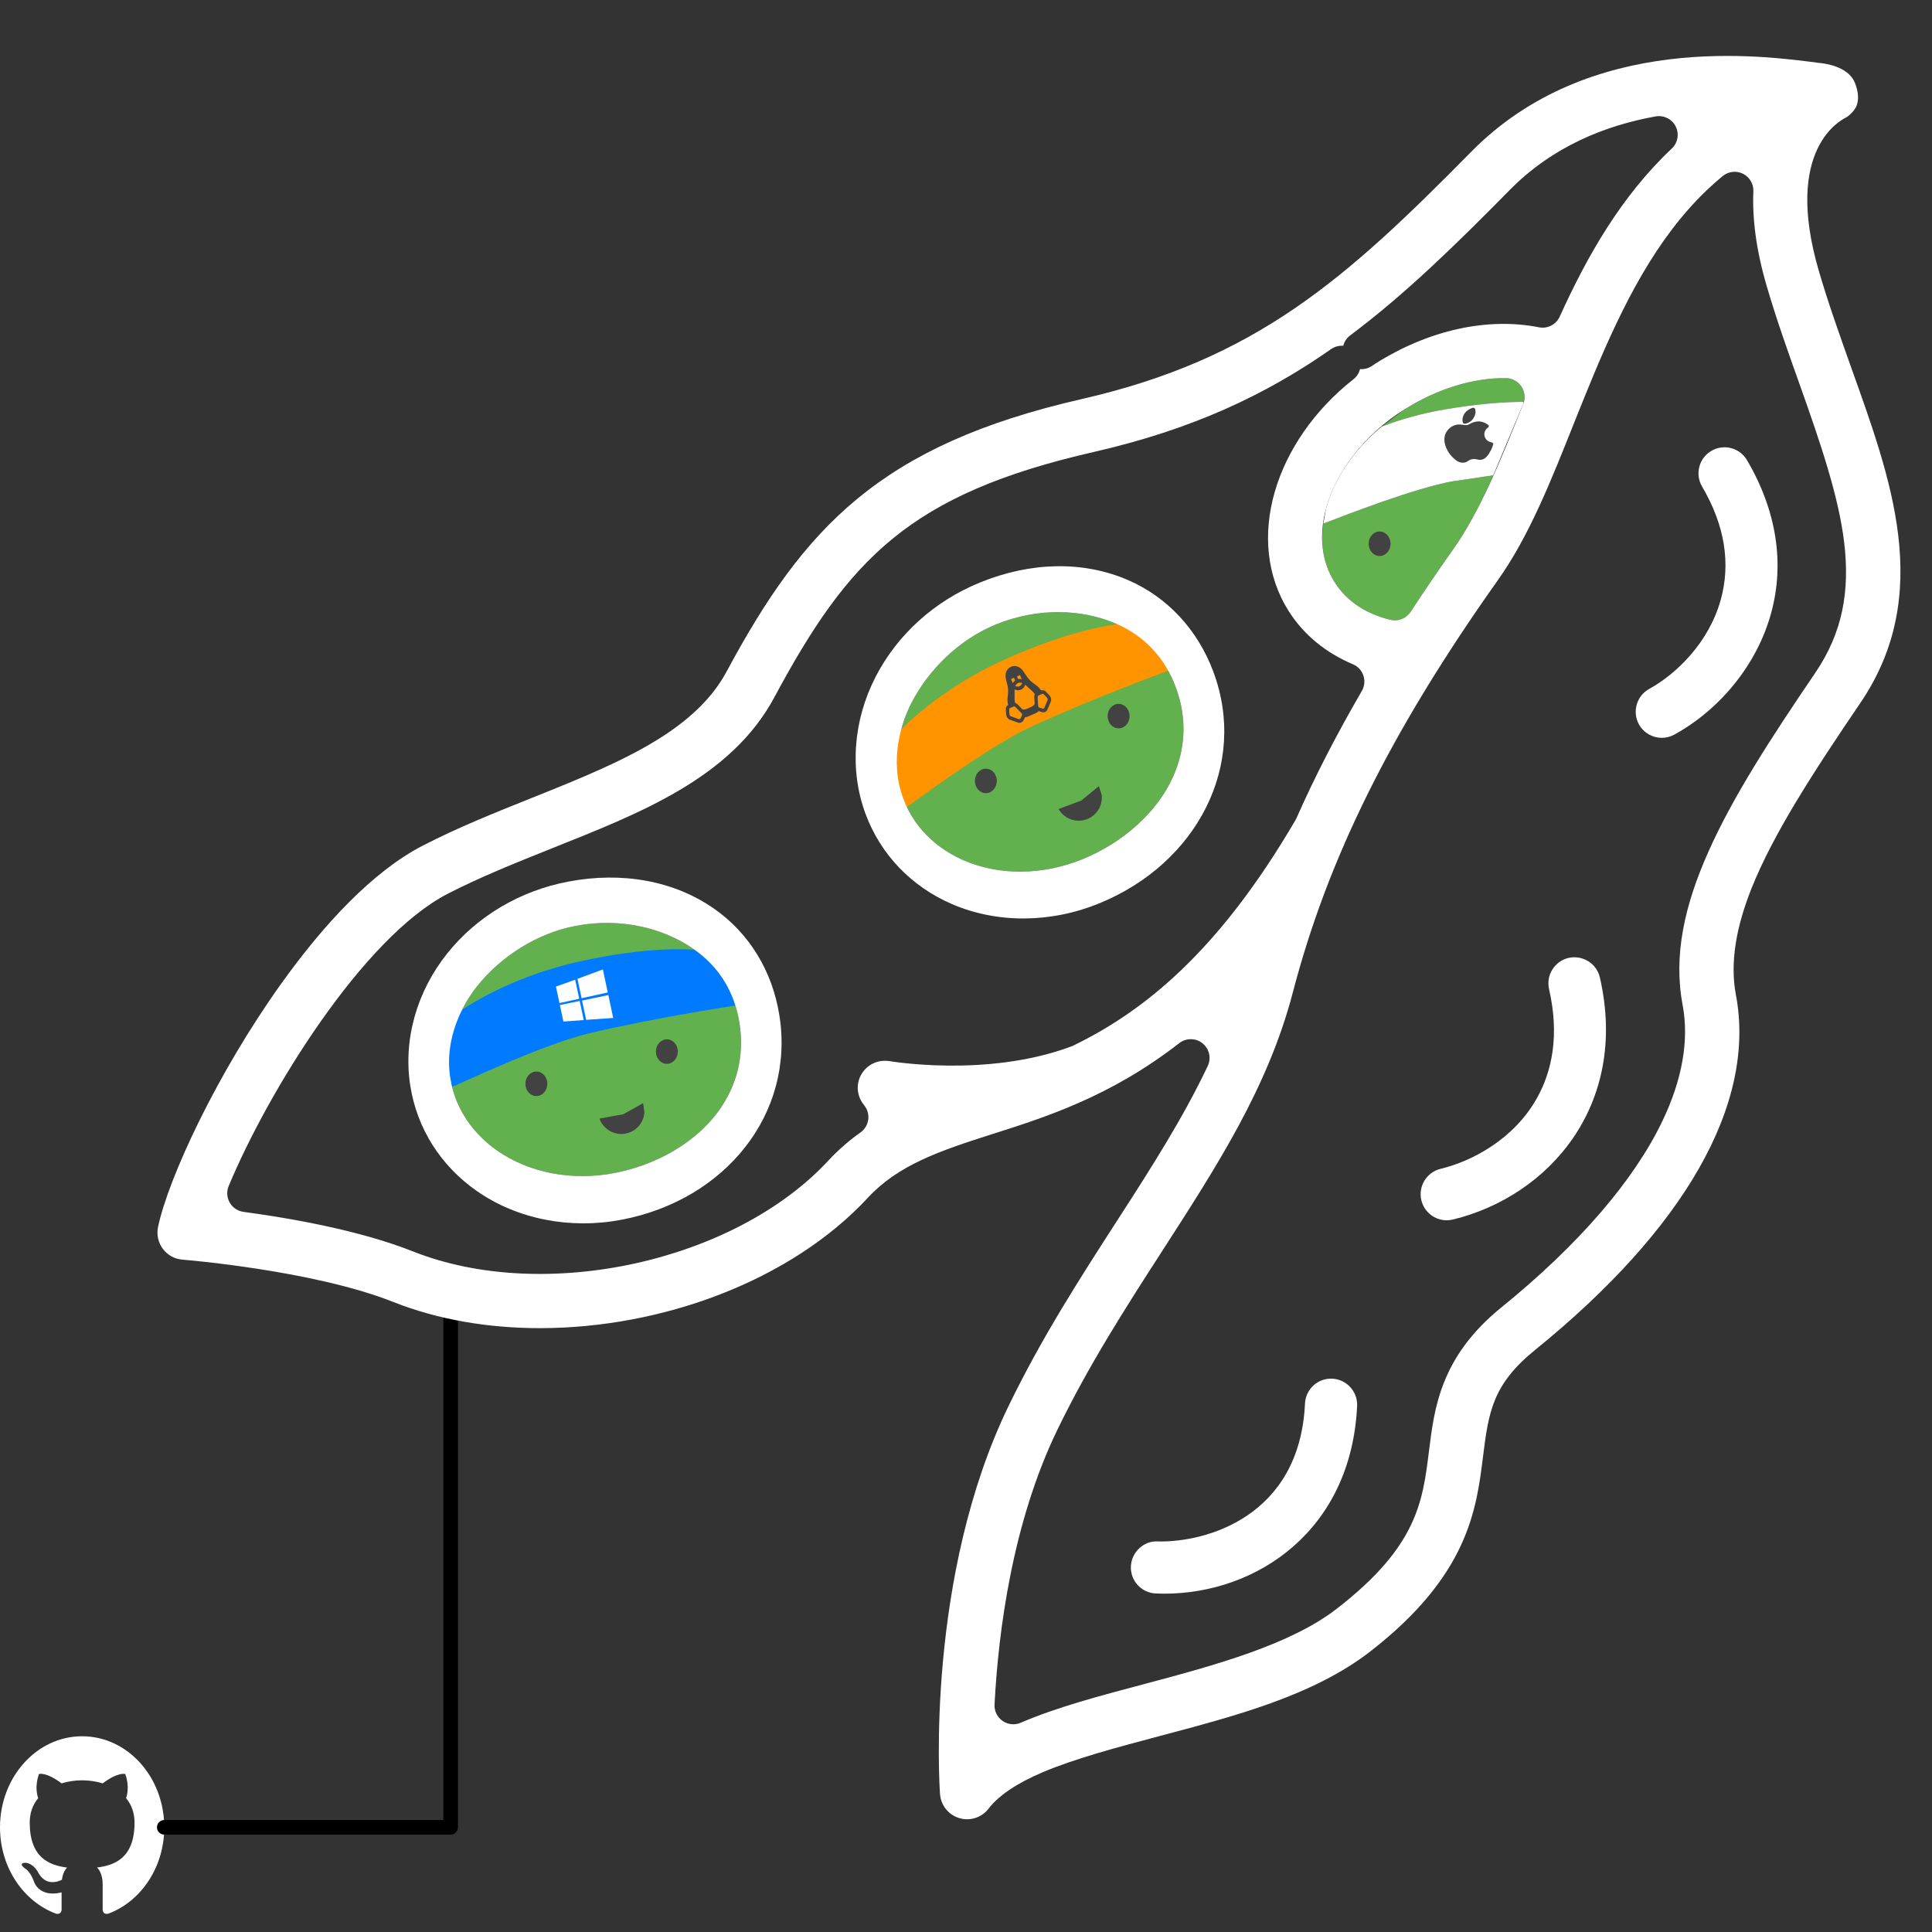 <?xml version="1.0" encoding="UTF-8" standalone="no"?>
<!DOCTYPE svg PUBLIC "-//W3C//DTD SVG 1.1//EN" "http://www.w3.org/Graphics/SVG/1.1/DTD/svg11.dtd">
<svg width="100%" height="100%" viewBox="0 0 1000 1000" version="1.1" xmlns="http://www.w3.org/2000/svg" xmlns:xlink="http://www.w3.org/1999/xlink" xml:space="preserve" xmlns:serif="http://www.serif.com/" style="fill-rule:evenodd;clip-rule:evenodd;stroke-linecap:round;stroke-linejoin:round;stroke-miterlimit:1.5;">
    <rect x="0" y="0" width="1000" height="1000" fill="#333333" stroke="none"/>
    <a xlink:href="agence-neko.com">
        <path d="M42.509,898.683c-23.472,0 -42.509,21.104 -42.509,47.134c0,20.825 12.179,38.492 29.073,44.725c2.122,0.436 2.809,-1.025 2.809,-2.266l-0,-8.775c-11.825,2.852 -14.287,-5.561 -14.287,-5.561c-1.934,-5.448 -4.722,-6.898 -4.722,-6.898c-3.857,-2.926 0.294,-2.863 0.294,-2.863c4.269,0.33 6.515,4.859 6.515,4.859c3.79,7.203 9.943,5.122 12.37,3.916c0.379,-3.044 1.481,-5.126 2.699,-6.3c-9.44,-1.198 -19.366,-5.24 -19.366,-23.296c-0,-5.149 1.661,-9.352 4.378,-12.651c-0.439,-1.191 -1.895,-5.986 0.415,-12.475c-0,-0 3.571,-1.265 11.693,4.831c3.39,-1.045 7.025,-1.567 10.638,-1.587c3.614,0.02 7.252,0.542 10.649,1.587c8.116,-6.096 11.679,-4.831 11.679,-4.831c2.314,6.493 0.858,11.288 0.418,12.475c2.728,3.299 4.375,7.506 4.375,12.651c0,18.103 -9.943,22.09 -19.409,23.256c1.523,1.461 2.916,4.329 2.916,8.728l-0,12.934c-0,1.253 0.68,2.726 2.837,2.262c16.88,-6.241 29.045,-23.904 29.045,-44.721c-0,-26.03 -19.034,-47.134 -42.51,-47.134Z" style="fill:#fff;fill-rule:nonzero;" />
        <path d="M233.26,676.296l-0,269.521l-148.241,-0" style="fill:none;stroke:#000;stroke-width:7.55px;" />
        <g>
            <path d="M772.9,246.037c-6.336,14.45 -13.087,27.511 -20.671,38.194l0.001,-0.001c-7.844,11.053 -15.138,21.862 -22.136,32.487c-2.252,3.419 -6.406,5.059 -10.386,4.102c-10.37,-2.495 -21.747,-8.072 -28.972,-19.545c-5.507,-8.736 -7.432,-19.222 -5.778,-30.253c12.697,-4.89 47.137,-18.262 66.763,-21.872l21.179,-3.112Z" style="fill:#62b14e;" />
            <path d="M715.144,220.831l11.643,-8.843c17.61,-11.1 36.375,-16.532 52.764,-16.27c3.194,0.051 6.159,1.67 7.93,4.328c1.579,2.371 2.029,5.3 1.08,7.957c-10.156,0.009 -23.877,1 -40.855,3.924c-12.468,2.147 -23.512,5.359 -32.562,8.904Z" style="fill:#62b14e;" />
            <path d="M788.419,209.032l-15.519,37.005l-21.179,3.112c-19.626,3.61 -54.066,16.982 -66.763,21.872l1.384,-7.713c4,-14.826 13.992,-30.276 28.802,-42.477c9.05,-3.545 20.094,-6.757 32.562,-8.904c16.978,-2.924 30.699,-3.915 40.855,-3.924l-0.142,1.029Z" style="fill:#fff;" />
            <path d="M960.226,43.19c1.812,4.784 1.854,8.511 0.794,11.342c-1.406,3.754 -5.353,6.199 -5.353,6.199l0.025,-0.006l-0.167,0.08c-2.305,1.182 -32.667,16.008 -14.095,79.45c4.818,16.491 10.722,33.015 16.402,49.018c0.002,0.005 0.004,0.01 0.006,0.015c20.729,58.108 43.475,118.121 4.991,174.692c-0,0.001 -0,0.001 -0,0.001c-24.408,35.883 -45.08,67.841 -56.228,95.803c-8.076,20.26 -11.218,38.656 -8.104,55.106c10.74,56.732 -27.009,121.505 -103.826,183.745c-22.029,17.849 -24.175,31.901 -27.086,55.513c-3.407,27.323 -7.704,61.343 -58.357,100.663c-29.764,23.045 -70.492,33.532 -109.748,43.96c-21.424,5.685 -43.276,11.525 -59.887,18.581c-12.694,5.392 -22.499,11.745 -27.908,18.807c-0.003,0.004 -0.007,0.008 -0.01,0.013c-2.678,3.508 -6.826,5.478 -11.111,5.478c-1.366,-0 -2.73,-0.215 -4.066,-0.609c-5.584,-1.694 -9.539,-6.645 -9.946,-12.464c-0.001,-0.009 -0.001,-0.018 -0.002,-0.027c-0.331,-4.552 -7.37,-112.487 35.536,-200.926c17.283,-35.614 36.993,-66.123 56.015,-95.637c17.52,-27.103 34.256,-53.284 47.026,-80.231c1.927,-4.066 0.81,-8.922 -2.699,-11.738c-3.509,-2.816 -8.492,-2.854 -12.044,-0.092c-35.696,27.758 -69.306,38.35 -97.104,47.184c-0.002,0.001 -0.004,0.001 -0.006,0.002c-27.144,8.647 -48.364,15.922 -63.981,32.753c-0.001,0.001 -0.002,0.002 -0.003,0.003c-39.896,43.03 -106.473,67.579 -169.865,67.579c-26.587,0 -52.651,-4.334 -75.951,-13.586c-0.002,-0.001 -0.005,-0.002 -0.008,-0.003c-41.418,-16.401 -108.128,-21.782 -108.792,-21.845c-0.069,-0.007 -0.138,-0.013 -0.207,-0.018c-4.026,-0.296 -7.725,-2.325 -10.141,-5.558c-0.004,-0.005 -0.007,-0.009 -0.011,-0.014c-2.426,-3.235 -3.34,-7.37 -2.517,-11.341c5.374,-25.399 30.428,-79.356 63.745,-125.914c21.87,-30.563 47.258,-58.033 73.3,-71.488c18.126,-9.34 37.36,-17.039 55.982,-24.508c25.621,-10.226 50.336,-20.203 69.454,-32.858c13.862,-9.176 24.878,-19.803 31.76,-32.631c40.244,-74.907 79.719,-117.34 183.877,-141.133c0,-0 0.001,-0 0.002,-0.001c90.294,-20.649 136.494,-61.933 201.522,-127.929c0.001,-0.001 0.002,-0.002 0.002,-0.002c61.471,-62.423 151.105,-49.858 180.495,-45.999c0.42,0.055 0.842,0.083 1.265,0.083l-0.578,-0.017c0,-0 4.049,0.387 7.906,1.876c3.594,1.387 7.851,3.768 9.696,8.629Zm-20.611,305.015c0,-0.001 0.001,-0.002 0.001,-0.002c14.15,-20.818 17.932,-42.393 14.914,-67.508c-2.791,-23.228 -11.631,-49.725 -23.116,-81.946c-0.001,-0.002 -0.001,-0.004 -0.002,-0.005c-5.816,-16.289 -11.83,-33.156 -16.944,-50.583c-5.611,-19.14 -7.521,-35.385 -6.932,-49.117c0.164,-3.831 -1.94,-7.4 -5.372,-9.111c-3.432,-1.71 -7.549,-1.242 -10.509,1.195c-2.868,2.361 -5.633,4.823 -8.302,7.376c-26.378,25.237 -43.414,59.473 -58.294,95.009c-3.497,8.354 -6.876,16.78 -10.229,25.177c0,0.001 -0,0.002 -0.001,0.003c-12.044,30.191 -23.322,58.775 -39.655,81.762c-0.002,0.002 -0.004,0.005 -0.006,0.008c-55.213,77.882 -87.843,143.667 -105.997,213.186c-0,0.001 -0,0.001 -0,0.001c-12.848,49.214 -39.451,90.15 -67.441,133.575c-0,0.001 -0.001,0.001 -0.001,0.001c-18.667,28.972 -37.99,58.92 -54.371,92.681c-0.001,-0 -0.001,0 -0.001,0.001c-23.301,48.038 -30.602,104.241 -32.586,142.349c-0.175,3.352 1.394,6.556 4.148,8.475c2.753,1.919 6.303,2.281 9.387,0.957c18.957,-8.14 41.125,-13.968 63.975,-20.035c37.31,-9.901 75.765,-20.475 99.712,-39.05c41.604,-32.238 44.405,-55.285 47.684,-81.913c2.692,-21.474 5.778,-48.299 37.312,-73.891c40.486,-32.802 68.814,-66.046 83.395,-96.406c10.427,-21.712 13.949,-42.16 10.528,-60.268c-0,-0 -0.001,-0 -0.001,-0.001c-4.849,-25.653 1.03,-51.567 13.233,-79.024c12.879,-28.973 32.759,-59.5 55.471,-92.896Zm-244.355,-169.227c-2.163,-0.166 -4.392,0.389 -6.303,1.726c-33.998,23.792 -71.996,41.616 -122.817,53.232c-95.303,21.769 -126.816,55.246 -165.363,127.018c-0,0.002 -0.001,0.003 -0.002,0.005c-22.517,41.983 -70.021,60.093 -115.487,78.293c-18.155,7.266 -36.93,14.787 -53.539,23.347c-0.003,0.002 -0.005,0.003 -0.008,0.004c-44.049,22.754 -93.139,102.643 -113.38,151.292c-1.159,2.786 -0.958,5.952 0.544,8.569c1.503,2.617 4.136,4.387 7.127,4.791c24.641,3.324 60.23,9.573 87.805,20.507c0,-0 0.001,0 0.001,0c67.934,26.927 166.28,5.357 214.857,-46.994c5.307,-5.703 10.887,-10.512 16.685,-14.613c2.202,-1.558 3.658,-3.961 4.018,-6.635c0.36,-2.674 -0.408,-5.377 -2.121,-7.462c-2.542,-3.096 -3.88,-7.186 -3.107,-11.432c-0,-0.001 0,-0.001 0,-0.002c1.385,-7.625 8.633,-12.72 16.294,-11.346l-0.876,-0.2c0.516,0.143 51.204,8.958 95.054,-7.501c0.283,-0.106 0.561,-0.226 0.834,-0.358c36.113,-17.557 74.906,-48.036 115.084,-116.784c0.185,-0.317 0.353,-0.644 0.501,-0.98c9.541,-21.624 20.847,-43.458 33.822,-65.821c1.4,-2.414 1.695,-5.314 0.808,-7.961c-0.886,-2.647 -2.869,-4.784 -5.441,-5.868c-13.886,-5.847 -25.457,-15.17 -33.269,-27.572c-0,-0.001 -0.001,-0.002 -0.002,-0.003c-23.091,-36.624 -7.182,-87.877 33.556,-119.931c1.752,-1.379 2.904,-3.243 3.409,-5.255c2.068,0.16 4.201,-0.34 6.065,-1.563l1.811,-1.235c27.735,-17.525 58.163,-24.097 84.75,-18.841c4.426,0.875 8.872,-1.412 10.734,-5.522c14.092,-31.11 31.756,-62.296 58.007,-87c3.132,-2.948 3.953,-7.604 2.018,-11.446c-1.935,-3.841 -6.165,-5.953 -10.398,-5.19c-26.182,4.715 -53.382,15.63 -75.478,38.068l0.003,-0.003c-28.732,29.148 -54.563,54.303 -82.596,75.267c-1.854,1.386 -3.074,3.311 -3.6,5.399Zm56.969,105.253c13.726,-19.336 24.726,-46.46 36.19,-75.199c1.183,-2.968 0.832,-6.327 -0.938,-8.986c-1.771,-2.658 -4.736,-4.277 -7.93,-4.328c-16.389,-0.262 -35.154,5.17 -52.764,16.27c-0,0 -0,0.001 -0,0.001c-21.096,13.299 -35.448,32.795 -40.445,51.319c-3.733,13.834 -2.378,27.223 4.394,37.966c7.225,11.473 18.602,17.05 28.972,19.545c3.98,0.957 8.134,-0.683 10.386,-4.102c6.998,-10.625 14.292,-21.434 22.136,-32.487l-0.001,0.001Z" style="fill:#fff;fill-rule:nonzero;" />
            <path d="M811.907,495.808c7.287,-1.592 14.519,2.87 16.192,10.138c15.15,66.416 -26.748,113.292 -76.068,125.28c-1.084,0.247 -2.172,0.384 -3.244,0.384c-6.086,0 -11.595,-4.152 -13.089,-10.331c-1.743,-7.236 2.708,-14.536 9.944,-16.292c16.308,-3.928 38.016,-15.361 49.902,-36.643c7.895,-14.137 11.671,-32.659 6.248,-56.389c-1.653,-7.247 2.878,-14.475 10.114,-16.147l0.001,0Z" style="fill:#fff;fill-rule:nonzero;" />
            <path d="M885.793,233.371c6.419,-3.763 14.667,-1.637 18.444,4.798c0.001,0.002 0.003,0.004 0.004,0.007c15.2,25.85 19.638,53.232 12.463,79.25c-0.002,0.007 -0.004,0.014 -0.005,0.02c-7.119,26.019 -25.894,49.46 -50.061,62.785c-2.071,1.136 -4.285,1.677 -6.495,1.677c-4.756,-0 -9.364,-2.528 -11.839,-6.974c-3.567,-6.553 -1.2,-14.75 5.313,-18.351c13.923,-7.662 30.92,-23.867 37.074,-46.285c5.163,-18.695 2.093,-38.404 -9.701,-58.464c-0,-0.001 -0,-0.001 -0.001,-0.002c-3.772,-6.414 -1.62,-14.68 4.804,-18.461l-0,0Z" style="fill:#fff;fill-rule:nonzero;" />
            <path d="M689.56,713.59c7.442,0.373 13.215,6.67 12.879,14.109c-3.016,64.395 -51.772,97.186 -99.869,97.186l-4.304,-0.105c-7.443,-0.291 -13.228,-6.566 -12.925,-14.015c0.302,-7.379 6.702,-13.34 13.832,-12.929c0.125,0.007 0.25,0.012 0.375,0.015c24.306,0.512 73.191,-12.555 75.919,-71.424c0.355,-7.421 6.612,-13.158 14.093,-12.837Z" style="fill:#fff;fill-rule:nonzero;" />
            <path d="M560.397,444.683c20.545,-8.379 38.456,-23.965 46.791,-42.645c6.282,-14.079 7.481,-29.897 1.413,-46.261c-0.002,-0.005 -0.003,-0.01 -0.005,-0.015c-5.689,-15.287 -16.011,-26.464 -30.905,-32.917c-17.593,-7.622 -40.402,-8.523 -62.17,0.36c-19.188,7.827 -34.951,23.527 -43.746,40.608c-0.004,0.008 -0.009,0.016 -0.013,0.025c-5.011,9.789 -11.747,29.268 -4.223,49.5c6.56,17.666 20.514,27.31 31.285,31.976c18.3,7.929 40.764,7.876 61.573,-0.631l0,0Z" style="fill:#62b14e;" />
            <path d="M317.825,607.199c21.802,-4.119 42.459,-15.825 54.347,-32.47c8.961,-12.546 13.286,-27.809 10.599,-45.053c-0,-0.005 -0.001,-0.01 -0.002,-0.016c-2.529,-16.114 -10.418,-29.123 -23.729,-38.413c-15.723,-10.974 -37.895,-16.4 -60.996,-12.03c-20.362,3.848 -38.936,16.094 -50.958,31.08c-0.006,0.008 -0.012,0.015 -0.017,0.022c-6.861,8.595 -17.342,26.342 -13.998,47.667c2.909,18.619 14.663,30.849 24.289,37.567c16.354,11.415 38.378,15.838 60.465,11.646l-0,0Z" style="fill:#62b14e;" />
            <path d="M466.045,377.955c0,0 19.631,-21.027 53.359,-36.302c36.812,-16.67 58.966,-18.532 58.966,-18.532c12.623,5.506 21.212,13.668 26.561,23.963c-0,0 -40.584,14.798 -72.265,29.58c-22.344,10.425 -62.823,40.974 -63.342,40.982c-4.573,0.073 -8.955,-39.376 -3.279,-39.691Z" style="fill:#ff9300;" />
            <g>
                <g id="Stroke-82">
                    <path d="M757.809,239.455c-2.442,0.389 -4.44,-1.273 -5.929,-2.758c-3.782,-3.79 -5.298,-9.061 -3.54,-12.528c1.167,-2.34 3.408,-3.99 5.755,-4.364c1.221,-0.195 2.308,-0.024 3.193,0.093c0.698,0.147 1.382,0.21 2.039,0.106c0.563,-0.09 1.006,-0.333 1.623,-0.69c0.805,-0.387 1.784,-0.888 3.193,-1.113c2.066,-0.329 4.386,0.334 6.157,1.774c0.215,0.138 0.349,0.375 0.295,0.642c-0.054,0.267 -0.121,0.45 -0.376,0.663c-1.556,1.11 -2.254,2.772 -1.798,4.422c0.376,1.749 1.824,2.982 3.702,3.285c0.295,0.039 0.51,0.177 0.644,0.414c0.134,0.238 0.161,0.406 0.107,0.672c-0.456,1.365 -0.644,1.998 -1.315,3.225c-1.113,2.073 -2.495,4.275 -4.749,4.634c-1.033,0.165 -1.731,0.018 -2.334,-0.144c-0.604,-0.162 -1.207,-0.324 -2.334,-0.145c-1.033,0.165 -1.556,0.507 -2.173,0.864c-0.51,0.426 -1.127,0.783 -2.16,0.948Z" style="fill:#424242;fill-rule:nonzero;" />
                </g>
                <g id="Stroke-83">
                    <path d="M758.442,219.283c-0.094,0.015 -0.094,0.015 -0.188,0.03c-0.47,0.075 -0.899,-0.201 -1.046,-0.522c-0.51,-1.383 -0.215,-3.153 0.792,-4.692c0.925,-1.439 2.669,-2.579 4.333,-3.017c0.469,-0.075 0.979,0.102 1.153,0.591c0.523,1.468 0.215,3.153 -0.792,4.692c-0.818,1.509 -2.562,2.649 -4.252,2.918Z" style="fill:#424242;fill-rule:nonzero;" />
                </g>
            </g>
            <path d="M238.654,523.015c0,0 23.426,-16.696 59.52,-24.946c39.395,-9.005 61.476,-6.416 61.476,-6.416c11.274,7.91 18.065,17.619 21.256,28.773c-0,0 -42.719,6.418 -76.709,14.593c-23.972,5.766 -69.725,27.64 -70.236,27.545c-4.495,-0.84 -0.932,-40.371 4.693,-39.549Z" style="fill:#007aff;" />
            <path d="M583.874,300.246c20.323,8.805 36.062,25.645 44.189,47.548c0.001,0.004 0.002,0.007 0.004,0.011c17.894,48.109 -8.367,99.056 -59.162,119.799c-0,-0 -0,-0 -0,-0c-25.053,10.232 -52.866,10.446 -76.282,0.301c-20.813,-9.017 -36.735,-25.458 -44.604,-46.592c-8.418,-22.668 -6.367,-48.48 5.163,-70.927c0,-0 0,-0 0,-0c11.305,-22.008 30.546,-39.29 53.989,-48.853c0.003,-0.001 0.006,-0.002 0.009,-0.003c26.233,-10.735 53.468,-11.347 76.694,-1.284Zm-23.477,144.437c20.545,-8.379 38.456,-23.965 46.791,-42.645c6.282,-14.079 7.481,-29.897 1.413,-46.261c-0.002,-0.005 -0.003,-0.01 -0.005,-0.015c-5.689,-15.287 -16.011,-26.464 -30.905,-32.917c-17.593,-7.622 -40.402,-8.523 -62.17,0.36c-19.188,7.827 -34.951,23.527 -43.746,40.608c-0.004,0.008 -0.009,0.016 -0.013,0.025c-5.011,9.789 -11.747,29.268 -4.223,49.5c6.56,17.666 20.514,27.31 31.285,31.976c18.3,7.929 40.764,7.876 61.573,-0.631l0,0Z" style="fill:#fff;" />
            <path d="M369.601,470.332c18.162,12.677 30.23,32.314 33.832,55.397c0,0.004 0.001,0.008 0.002,0.012c7.953,50.709 -27.929,95.404 -81.838,105.614c-0,0 -0,0 -0.001,0c-26.588,5.037 -53.886,-0.293 -74.812,-14.898c-18.6,-12.982 -30.929,-32.265 -34.431,-54.543c-3.734,-23.891 3.417,-48.778 19.187,-68.478c0.001,-0 0.001,-0 0.001,-0c15.461,-19.315 37.759,-32.418 62.637,-37.12c0.003,-0.001 0.006,-0.001 0.01,-0.002c27.845,-5.294 54.656,-0.469 75.413,14.018Zm-51.776,136.867c21.802,-4.119 42.459,-15.825 54.347,-32.47c8.961,-12.546 13.286,-27.809 10.599,-45.053c-0,-0.005 -0.001,-0.01 -0.002,-0.016c-2.529,-16.114 -10.418,-29.123 -23.729,-38.413c-15.723,-10.974 -37.895,-16.4 -60.996,-12.03c-20.362,3.848 -38.936,16.094 -50.958,31.08c-0.006,0.008 -0.012,0.015 -0.017,0.022c-6.861,8.595 -17.342,26.342 -13.998,47.667c2.909,18.619 14.663,30.849 24.289,37.567c16.354,11.415 38.378,15.838 60.465,11.646l-0,0Z" style="fill:#fff;" />
            <path d="M333.544,575.689c-0.286,4.656 -3.299,8.92 -7.978,10.573c-6.238,2.203 -13.089,-1.064 -15.289,-7.293l12.322,-2.234l10.283,-5.751l0.662,4.705Z" style="fill:#424242;" />
            <path d="M570.243,411.418c0.537,4.634 -1.68,9.362 -5.995,11.811c-5.754,3.266 -13.073,1.253 -16.333,-4.491l11.737,-4.366l9.112,-7.469l1.479,4.515Z" style="fill:#424242;" />
            <path d="M520.622,351.295c-0.65,-2.624 0.452,-5.207 2.631,-6.17c2.178,-0.963 4.83,-0.04 6.334,2.206l1.797,2.684c0.939,1.403 2.105,2.618 3.431,3.575l1.543,1.114c0.962,0.695 1.789,1.595 2.426,2.634c0.91,-0.302 1.958,-0.002 2.703,0.791l1.682,1.792c0.848,0.904 1.117,2.247 0.667,3.327l-1.655,3.971c-0.481,1.156 -1.663,1.72 -2.855,1.363l-1.583,-0.474c-0.021,-0.006 -0.042,-0.013 -0.062,-0.019c-0.487,0.423 -1.039,0.778 -1.651,1.049l-3.614,1.598c-0.613,0.271 -1.247,0.44 -1.888,0.515c-0.009,0.02 -0.018,0.04 -0.027,0.059l-0.715,1.49c-0.538,1.122 -1.751,1.616 -2.93,1.194l-4.05,-1.448c-1.102,-0.394 -1.915,-1.497 -2.012,-2.732l-0.193,-2.45c-0.086,-1.085 0.397,-2.062 1.233,-2.532c-0.34,-1.17 -0.45,-2.388 -0.316,-3.567l0.215,-1.891c0.184,-1.625 0.07,-3.304 -0.335,-4.944l-0.776,-3.135Zm14.983,8.078c-0.197,0.414 -0.293,0.895 -0.264,1.402l0.205,3.607c-0.413,0.653 -0.995,1.172 -1.703,1.485l-2.375,1.051c-0.708,0.312 -1.483,0.394 -2.245,0.259l-2.53,-2.579c-0.356,-0.362 -0.776,-0.615 -1.215,-0.748c-0.209,-0.578 -0.321,-1.191 -0.323,-1.807l-0.014,-5.185l0.017,0.008c2.283,1.06 4.744,-0.029 5.498,-2.43l0.005,-0.018l3.825,3.5c0.454,0.416 0.832,0.911 1.119,1.455Zm-6.736,-7.852l-0.933,-2.111l-1.555,0.688l0.616,1.394c0.364,-0.069 0.743,-0.086 1.129,-0.047l0.743,0.076Zm-3.427,0.659l-0.616,-1.394l-1.555,0.687l0.933,2.111l0.444,-0.601c0.231,-0.312 0.498,-0.581 0.794,-0.803Zm-2.631,14.327c-0.318,0.141 -0.506,0.488 -0.476,0.877l0.194,2.45c0.032,0.412 0.303,0.779 0.67,0.911l4.051,1.448c0.393,0.14 0.797,-0.025 0.976,-0.398l0.715,-1.49c0.178,-0.372 0.088,-0.855 -0.22,-1.168l-3.148,-3.208c-0.267,-0.272 -0.642,-0.359 -0.953,-0.222l-1.809,0.8Zm17.523,-7.081c-0.267,-0.284 -0.65,-0.378 -0.968,-0.238l-1.81,0.8c-0.311,0.138 -0.498,0.473 -0.477,0.853l0.254,4.489c0.025,0.438 0.321,0.83 0.716,0.948l1.583,0.474c0.397,0.119 0.791,-0.069 0.952,-0.455l1.655,-3.97c0.15,-0.36 0.06,-0.808 -0.223,-1.109l-1.682,-1.792Zm-14.289,-5.166c0.491,-0.664 1.264,-1.006 2.086,-0.922l0.944,0.096l-0.073,0.235c-0.452,1.441 -1.929,2.094 -3.299,1.458l-0.223,-0.103l0.565,-0.764Z" style="fill:#424242;" />
            <path d="M287.76,510.656l9.94,-3.571l2.104,9.873l-10.219,2.234l-1.824,-8.536l-0.001,-0Zm12.277,7.441l2.109,9.881l-10.531,0.769l-1.816,-8.542l10.237,-2.108l0.001,0Zm-1.14,-11.457l13.152,-4.866l2.532,11.911l-13.549,2.993l-2.135,-10.038Zm15.976,8.4l2.517,11.858l-13.979,0.971l-2.138,-9.961l13.6,-2.868Z" style="fill:#fff;fill-rule:nonzero;" />

            <ellipse cx="510.275" cy="404.2" rx="5.67" ry="6.344" style="fill:#424242;" />
            <ellipse cx="277.624" cy="560.969" rx="5.67" ry="6.344" style="fill:#424242;" />
            <ellipse cx="345.168" cy="544.291" rx="5.67" ry="6.344" style="fill:#424242;" />
            <ellipse cx="578.987" cy="370.664" rx="5.67" ry="6.344" style="fill:#424242;" />
            <ellipse cx="714.074" cy="281.439" rx="5.67" ry="6.344" style="fill:#424242;" />

        </g>
    </a>

</svg>